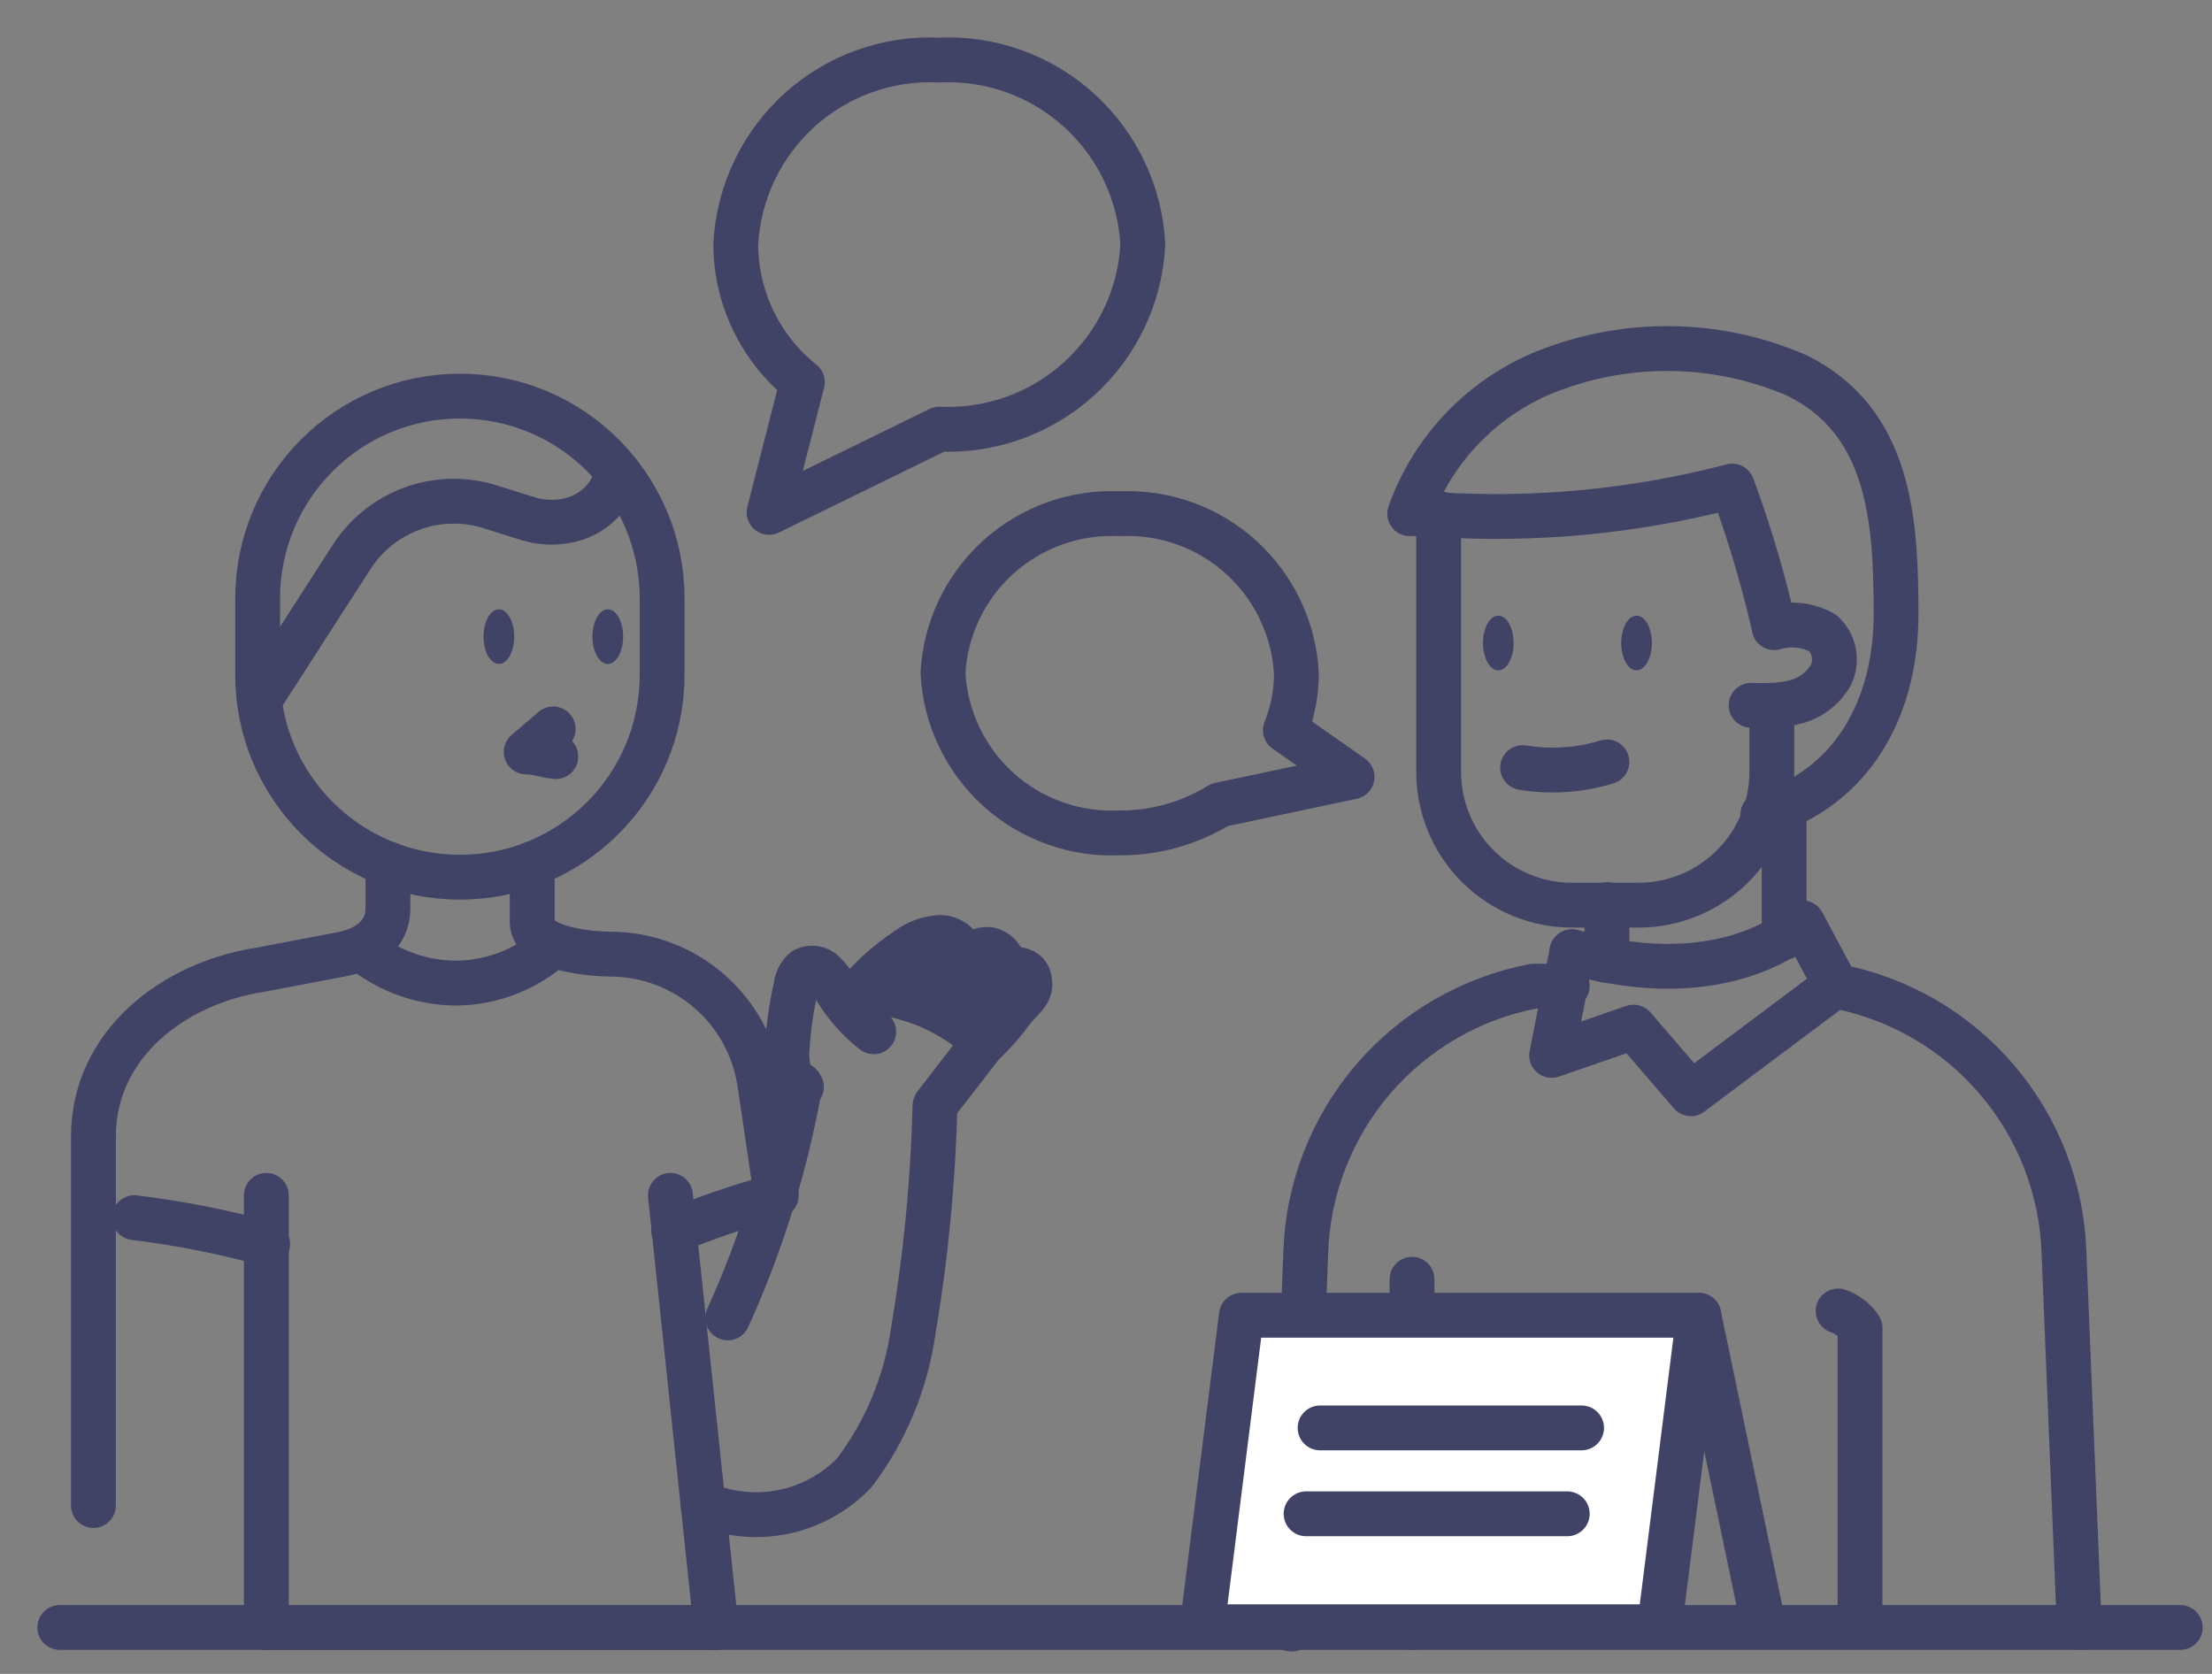 <svg width="37" height="28" viewBox="0 0 37 28" fill="none" xmlns="http://www.w3.org/2000/svg">
<rect x="0" y="0" width="37" height="28" fill="#808080" stroke="none"/>
<path d="M11.075 10.008C11.075 8.14 9.561 6.626 7.693 6.626C5.824 6.626 4.31 8.14 4.31 10.008V11.29C4.31 13.158 5.824 14.673 7.693 14.673C9.561 14.673 11.075 13.158 11.075 11.29V10.008Z" stroke="#404366" stroke-width="0.75" stroke-linecap="round" stroke-linejoin="round"/>
<path d="M6.489 14.45V15.197C6.489 15.615 6.171 15.871 5.725 15.96L4.349 16.222C2.9 16.445 1.563 17.471 1.563 19.009V25.183" stroke="#404366" stroke-width="0.75" stroke-linecap="round" stroke-linejoin="round"/>
<path d="M8.902 14.45V15.431C8.902 15.882 9.916 15.96 10.206 15.96C10.812 15.96 11.398 16.178 11.857 16.574C12.317 16.97 12.618 17.517 12.708 18.117L12.986 19.995" stroke="#404366" stroke-width="0.75" stroke-linecap="round" stroke-linejoin="round"/>
<path d="M11.214 19.995L11.978 27.223" stroke="#404366" stroke-width="0.75" stroke-linecap="round" stroke-linejoin="round"/>
<path d="M4.455 19.995V27.223" stroke="#404366" stroke-width="0.75" stroke-linecap="round" stroke-linejoin="round"/>
<path d="M11.978 27.223H4.455" stroke="#404366" stroke-width="0.75" stroke-linecap="round" stroke-linejoin="round"/>
<path d="M6.171 15.971C6.599 16.278 7.111 16.444 7.637 16.445C8.165 16.438 8.676 16.262 9.097 15.943" stroke="#404366" stroke-width="0.75" stroke-linecap="round" stroke-linejoin="round"/>
<path d="M12.173 22.045C12.738 20.801 13.144 19.49 13.382 18.145" stroke="#404366" stroke-width="0.75" stroke-linecap="round" stroke-linejoin="round"/>
<path d="M15.639 18.501C15.608 19.76 15.487 21.015 15.277 22.257C15.155 23.121 14.816 23.94 14.29 24.636C13.97 24.97 13.556 25.198 13.103 25.29C12.65 25.383 12.18 25.335 11.755 25.154" stroke="#404366" stroke-width="0.75" stroke-linecap="round" stroke-linejoin="round"/>
<path d="M10.339 7.902L10.3 8.008C10.246 8.165 10.156 8.308 10.037 8.424C9.918 8.54 9.774 8.627 9.615 8.677C9.361 8.755 9.089 8.755 8.835 8.677L8.194 8.476C7.77 8.344 7.313 8.354 6.896 8.506C6.478 8.658 6.121 8.943 5.881 9.318L4.338 11.714" stroke="#404366" stroke-width="0.75" stroke-linecap="round" stroke-linejoin="round"/>
<path d="M8.344 11.106C8.486 11.106 8.601 10.902 8.601 10.649C8.601 10.397 8.486 10.192 8.344 10.192C8.203 10.192 8.088 10.397 8.088 10.649C8.088 10.902 8.203 11.106 8.344 11.106Z" fill="#404366"/>
<path d="M25.062 11.213C25.204 11.213 25.318 11.008 25.318 10.756C25.318 10.503 25.204 10.299 25.062 10.299C24.92 10.299 24.806 10.503 24.806 10.756C24.806 11.008 24.92 11.213 25.062 11.213Z" fill="#404366"/>
<path d="M27.375 11.213C27.516 11.213 27.631 11.008 27.631 10.756C27.631 10.503 27.516 10.299 27.375 10.299C27.233 10.299 27.118 10.503 27.118 10.756C27.118 11.008 27.233 11.213 27.375 11.213Z" fill="#404366"/>
<path d="M10.167 11.106C10.308 11.106 10.423 10.902 10.423 10.649C10.423 10.397 10.308 10.192 10.167 10.192C10.025 10.192 9.91 10.397 9.91 10.649C9.91 10.902 10.025 11.106 10.167 11.106Z" fill="#404366"/>
<path d="M9.253 12.193L8.802 12.578C8.963 12.578 9.13 12.639 9.297 12.656" stroke="#404366" stroke-width="0.75" stroke-linecap="round" stroke-linejoin="round"/>
<path d="M13.405 18.184C13.352 18.154 13.306 18.115 13.269 18.067C13.233 18.019 13.207 17.964 13.193 17.905C13.164 17.788 13.154 17.668 13.165 17.548C13.187 17.196 13.238 16.845 13.315 16.501C13.325 16.392 13.377 16.292 13.46 16.222C13.512 16.197 13.57 16.188 13.627 16.197C13.684 16.206 13.737 16.232 13.778 16.272C13.862 16.353 13.931 16.447 13.984 16.551C14.149 16.823 14.363 17.063 14.614 17.259" stroke="#404366" stroke-width="0.75" stroke-linecap="round" stroke-linejoin="round"/>
<path d="M14.519 16.584C15.244 16.634 15.929 16.933 16.458 17.431L15.656 18.468" stroke="#404366" stroke-width="0.75" stroke-linecap="round" stroke-linejoin="round"/>
<path d="M14.24 16.752C14.507 16.407 14.829 16.11 15.193 15.871C15.344 15.76 15.524 15.694 15.711 15.682C15.804 15.679 15.894 15.708 15.966 15.765C16.039 15.823 16.089 15.903 16.107 15.994" stroke="#404366" stroke-width="0.75" stroke-linecap="round" stroke-linejoin="round"/>
<path d="M15.327 16.745C15.602 16.434 15.923 16.167 16.28 15.954C16.358 15.901 16.452 15.876 16.547 15.882C16.63 15.902 16.702 15.954 16.748 16.026C16.794 16.097 16.828 16.174 16.848 16.255" stroke="#404366" stroke-width="0.75" stroke-linecap="round" stroke-linejoin="round"/>
<path d="M16.034 16.952C16.232 16.666 16.494 16.429 16.798 16.261C16.869 16.221 16.951 16.206 17.032 16.216C17.177 16.244 17.227 16.322 17.227 16.473C17.227 16.623 17.043 16.757 16.943 16.885C16.799 17.085 16.636 17.272 16.458 17.442" stroke="#404366" stroke-width="0.75" stroke-linecap="round" stroke-linejoin="round"/>
<path d="M11.27 20.59C11.8 20.375 12.341 20.189 12.892 20.033" stroke="#404366" stroke-width="0.75" stroke-linecap="round" stroke-linejoin="round"/>
<path d="M2.248 20.368C3.001 20.46 3.746 20.608 4.477 20.808" stroke="#404366" stroke-width="0.75" stroke-linecap="round" stroke-linejoin="round"/>
<path d="M30.629 11.285C30.508 11.5 30.308 11.66 30.071 11.731C29.93 11.772 29.784 11.794 29.637 11.797V12.912C29.637 13.503 29.402 14.07 28.984 14.488C28.566 14.906 27.999 15.141 27.408 15.141H26.293C25.702 15.141 25.135 14.906 24.717 14.488C24.299 14.07 24.064 13.503 24.064 12.912V8.811C24.056 8.744 24.056 8.677 24.064 8.61C25.716 8.712 27.373 8.55 28.974 8.131C29.217 8.788 29.423 9.457 29.592 10.137C29.62 10.254 29.654 10.377 29.676 10.499C29.81 10.459 29.952 10.446 30.092 10.461C30.231 10.476 30.367 10.52 30.489 10.588C30.584 10.675 30.648 10.789 30.673 10.914C30.698 11.039 30.682 11.169 30.629 11.285V11.285Z" stroke="#404366" stroke-width="0.75" stroke-linecap="round" stroke-linejoin="round"/>
<path d="M24.081 8.593H23.58C23.783 8.021 24.114 7.503 24.548 7.077C24.981 6.651 25.506 6.329 26.082 6.136C27.373 5.685 28.787 5.734 30.044 6.275C31.632 7.044 31.715 8.75 31.715 10.282C31.715 11.814 31.002 13.18 29.486 13.625" stroke="#404366" stroke-width="0.75" stroke-linecap="round" stroke-linejoin="round"/>
<path d="M29.291 11.798C29.397 11.803 29.503 11.803 29.609 11.798" stroke="#404366" stroke-width="0.75" stroke-linecap="round" stroke-linejoin="round"/>
<path d="M25.469 12.84C25.94 12.917 26.422 12.885 26.879 12.745" stroke="#404366" stroke-width="0.75" stroke-linecap="round" stroke-linejoin="round"/>
<path d="M26.294 15.921L25.954 17.654L27.324 17.181L28.283 18.295L30.707 16.479L30.15 15.437C30.15 15.437 28.907 16.674 26.294 15.921Z" stroke="#404366" stroke-width="0.75" stroke-linecap="round" stroke-linejoin="round"/>
<path d="M26.294 15.921L26.879 16.066V15.13" stroke="#404366" stroke-width="0.75" stroke-linecap="round" stroke-linejoin="round"/>
<path d="M29.843 15.681V13.491" stroke="#404366" stroke-width="0.75" stroke-linecap="round" stroke-linejoin="round"/>
<path d="M30.707 16.495C31.755 16.694 32.705 17.243 33.398 18.054C34.092 18.864 34.489 19.887 34.524 20.953L34.78 27.222" stroke="#404366" stroke-width="0.75" stroke-linecap="round" stroke-linejoin="round"/>
<path d="M26.215 16.495H25.658C24.61 16.694 23.66 17.243 22.966 18.054C22.273 18.864 21.875 19.887 21.841 20.953L21.601 27.25" stroke="#404366" stroke-width="0.75" stroke-linecap="round" stroke-linejoin="round"/>
<path d="M23.619 21.399V27.223" stroke="#404366" stroke-width="0.75" stroke-linecap="round" stroke-linejoin="round"/>
<path d="M27.759 27.211H20.108L20.765 22.001H28.416L27.759 27.211Z" fill="white" stroke="#404366" stroke-width="0.75" stroke-linecap="round" stroke-linejoin="round"/>
<path d="M30.746 21.929C30.896 21.981 31.025 22.081 31.113 22.213V27.156" stroke="#404366" stroke-width="0.75" stroke-linecap="round" stroke-linejoin="round"/>
<path d="M15.711 7.178C16.572 7.217 17.413 6.915 18.05 6.336C18.688 5.758 19.072 4.951 19.116 4.091C19.072 3.231 18.688 2.424 18.05 1.845C17.413 1.267 16.572 0.964 15.711 1.004C14.851 0.963 14.009 1.265 13.371 1.843C12.733 2.422 12.35 3.23 12.307 4.091C12.309 4.533 12.41 4.97 12.603 5.368C12.796 5.766 13.075 6.116 13.421 6.392L12.864 8.571L15.711 7.178Z" stroke="#404366" stroke-width="0.75" stroke-linecap="round" stroke-linejoin="round"/>
<path d="M20.398 13.464C19.895 13.774 19.316 13.936 18.726 13.932C17.979 13.966 17.249 13.704 16.695 13.202C16.142 12.699 15.81 11.998 15.773 11.251C15.816 10.508 16.151 9.811 16.705 9.313C17.259 8.816 17.987 8.557 18.731 8.593C19.478 8.558 20.208 8.821 20.762 9.323C21.315 9.826 21.647 10.527 21.685 11.274C21.684 11.596 21.621 11.916 21.501 12.215L22.616 12.995L20.398 13.464Z" stroke="#404366" stroke-width="0.75" stroke-linecap="round" stroke-linejoin="round"/>
<path d="M1 27.223H36.469" stroke="#404366" stroke-width="0.75" stroke-linecap="round" stroke-linejoin="round"/>
<path d="M28.416 22.001L29.503 27.211" stroke="#404366" stroke-width="0.75" stroke-linecap="round" stroke-linejoin="round"/>
<path d="M22.081 23.885H26.455" stroke="#404366" stroke-width="0.75" stroke-linecap="round" stroke-linejoin="round"/>
<path d="M21.847 25.322H26.215" stroke="#404366" stroke-width="0.75" stroke-linecap="round" stroke-linejoin="round"/>
</svg>

